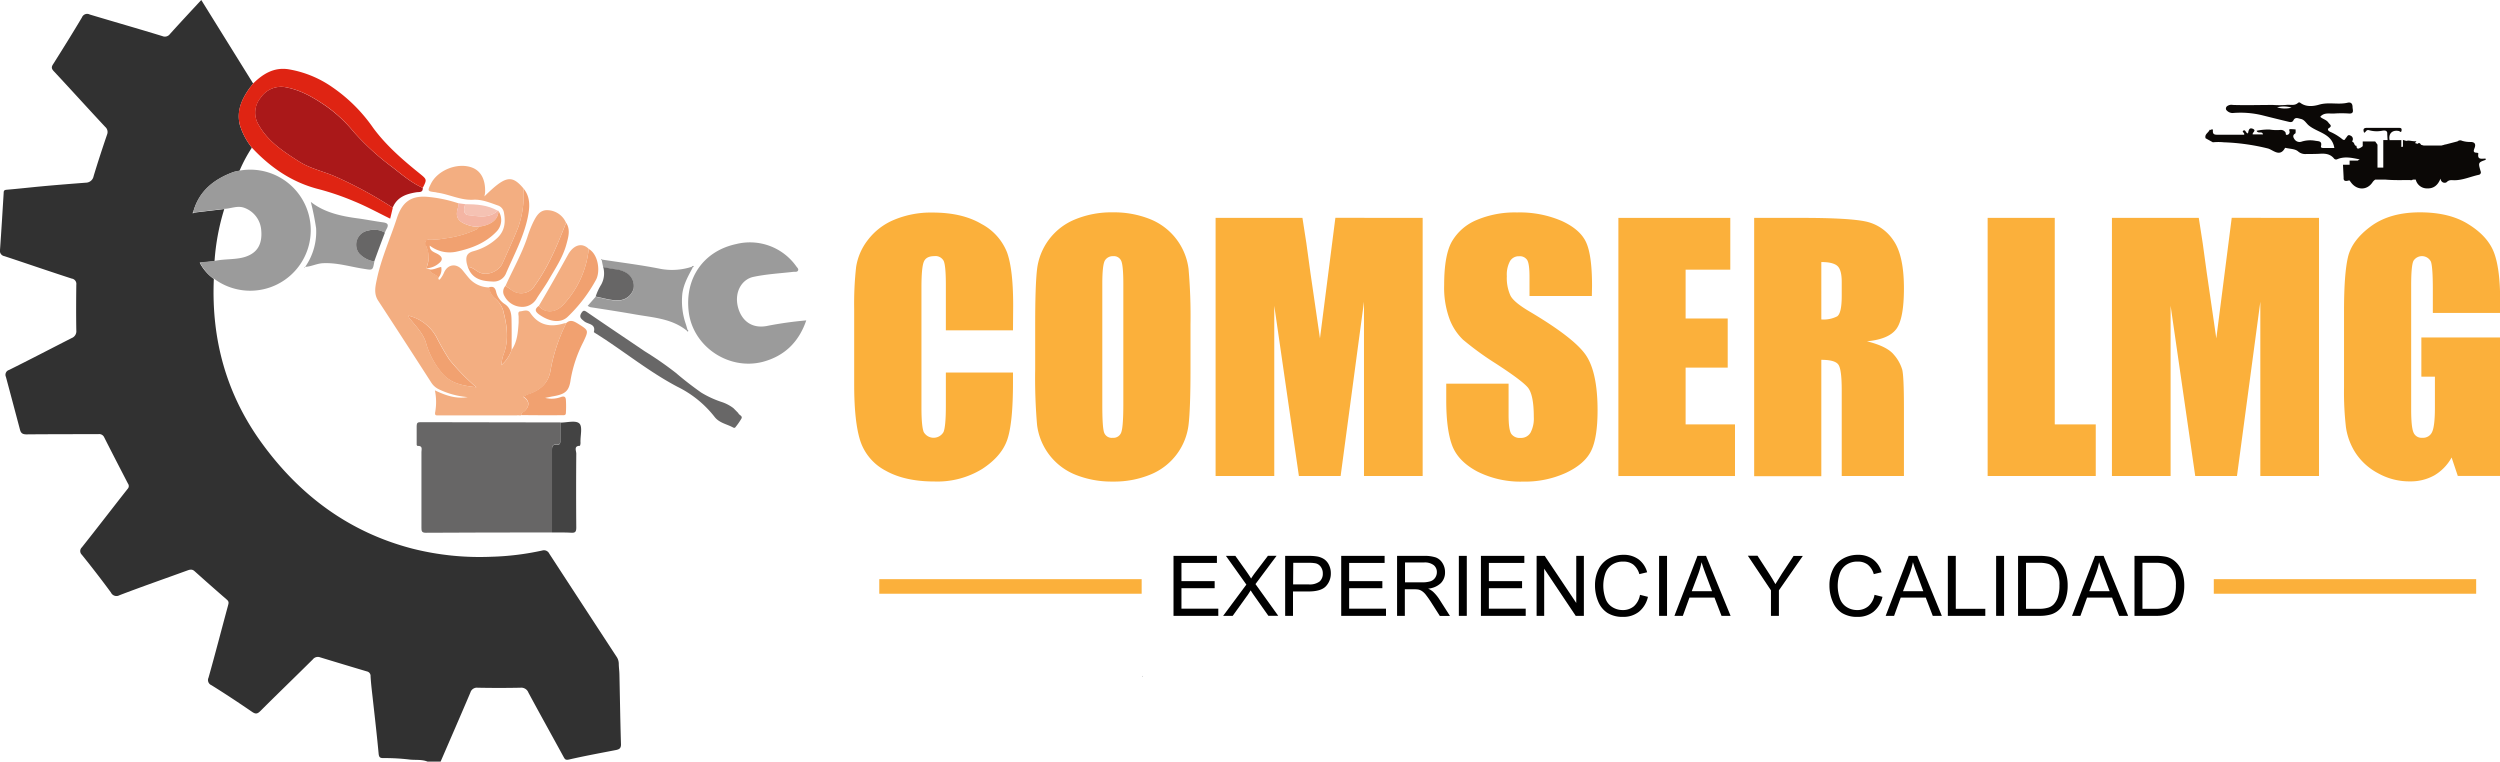<svg id="Capa_1" data-name="Capa 1" xmlns="http://www.w3.org/2000/svg" viewBox="0 0 686.04 209"><defs><style>.cls-1{fill:#313131;}.cls-2{fill:#f3ae81;}.cls-3{fill:#676666;}.cls-4{fill:#aa1819;}.cls-5{fill:#9b9b9b;}.cls-6{fill:#df2413;}.cls-7{fill:#434343;}.cls-8{fill:#f1a170;}.cls-9{fill:#686767;}.cls-10{fill:#f4b5a3;}.cls-11{fill:#f5c2b3;}.cls-12{fill:#0b0806;}.cls-13{fill:#fbb03b;}.cls-14{fill:none;stroke:#fbb03b;stroke-miterlimit:10;stroke-width:4px;}</style></defs><title>LOGO horizaontal</title><path class="cls-1" d="M63.57,79.54c-.72,16.41,3.35,31.46,13,44.83C87,138.82,100.57,149,118,153.54a75.24,75.24,0,0,0,21.76,2.24,74.1,74.1,0,0,0,13.92-1.71,1.62,1.62,0,0,1,1.94.86q9.18,14.1,18.4,28.19a3.51,3.51,0,0,1,.67,1.93c0,1,.16,2,.18,3.08.14,6.39.23,12.78.43,19.17,0,1.06-.5,1.31-1.24,1.49-4.34.85-8.71,1.64-13,2.63-1,.23-1.17-.1-1.53-.75-3.2-5.86-6.46-11.71-9.63-17.6a2.11,2.11,0,0,0-2.21-1.35c-3.91.08-7.81.08-11.72,0a1.86,1.86,0,0,0-2,1.33c-2.69,6.33-5.44,12.64-8.17,18.95h-3.58c-1.67-.69-3.47-.35-5.2-.6a57.86,57.86,0,0,0-7-.37c-.91,0-1.14-.31-1.23-1.22-.45-4.82-1-9.64-1.54-14.46-.24-2.25-.54-4.49-.67-6.75a1.26,1.26,0,0,0-1-1.35q-6.42-1.91-12.85-3.87a1.75,1.75,0,0,0-2,.57c-4.77,4.74-9.61,9.39-14.37,14.15-.79.78-1.27.94-2.27.26-3.68-2.52-7.42-5-11.19-7.34a1.52,1.52,0,0,1-.79-2.05c1.87-6.62,3.58-13.27,5.38-19.9.17-.64.23-1-.33-1.5q-4.48-3.88-8.9-7.85c-.71-.63-1.36-.39-2.08-.13C50,161.84,43.79,164,37.67,166.34a1.66,1.66,0,0,1-2.33-.74c-2.58-3.52-5.28-7-8-10.38a1.37,1.37,0,0,1,0-2c4.23-5.32,8.36-10.72,12.57-16.06A1.11,1.11,0,0,0,40,135.7c-2.18-4.23-4.38-8.45-6.52-12.7a1.5,1.5,0,0,0-1.64-.86c-6.57,0-13.13,0-19.7.06-1.09,0-1.52-.38-1.76-1.27q-1.92-7.25-3.87-14.52a1.37,1.37,0,0,1,.85-1.88c5.78-2.87,11.47-5.84,17.2-8.76a2,2,0,0,0,1.27-2.11c-.07-4.18-.05-8.36,0-12.54a1.47,1.47,0,0,0-1.25-1.67c-6.18-2-12.32-4.12-18.49-6.16A1.48,1.48,0,0,1,4.9,71.48c.37-5.18.68-10.38,1-15.56,0-.6.18-.79.82-.85,3.22-.27,6.42-.64,9.66-.94,4-.37,8.07-.69,12.1-1a2.18,2.18,0,0,0,2.1-1.8c1.15-3.82,2.4-7.62,3.69-11.4a1.85,1.85,0,0,0-.5-2.1C29,32.73,24.37,27.59,19.63,22.52c-.73-.78-.6-1.26-.1-2,2.66-4.22,5.3-8.45,7.85-12.74a1.53,1.53,0,0,1,2.13-.8c6.65,2,13.31,3.89,19.94,5.93a1.72,1.72,0,0,0,2.08-.58C54.35,9.21,57.19,6.16,60.12,3L74.36,25.92c-.32.43-.65.85-1,1.29-2.13,3-3.6,6.26-2.65,10.1a18.69,18.69,0,0,0,3.3,6.21,39.64,39.64,0,0,0-3.4,6.36,11.08,11.08,0,0,0-1.71.37c-5.35,2-9.43,5.21-11,11-.06.06-.19.18-.18.19.14.2.23.09.31-.07l8.4-1a62.28,62.28,0,0,0-2.67,14.32l-4.06.4A12.51,12.51,0,0,0,63.57,79.54Z" transform="translate(-4.89 -3)"/><path class="cls-2" d="M122.1,70.08c-.08.2-.27.44-.21.56,1,2,.68,4,0,6l1,.29c.2,1.34,1.88,1.21,2.3,2.33,0,.36.15.74.52.27a7.21,7.21,0,0,0,1-1.66c1-2.39,3.43-2.74,5.1-.72.55.66,1.07,1.35,1.63,2a7.48,7.48,0,0,0,5.76,2.73,4.53,4.53,0,0,0,1.54,3A7.32,7.32,0,0,1,142.89,88c1,3.87,1.73,7.8.37,11.77a10.55,10.55,0,0,0-.78,3.46,9.93,9.93,0,0,0,2.8-4.18c1.58-2.26,1.74-4.89,1.93-7.51,0-.54,0-1.09,0-1.62s-.34-1.42.46-1.48,2-.66,2.71.38c2.36,3.52,5.59,4.06,9.39,2.89a2.74,2.74,0,0,1,.5,0,47.22,47.22,0,0,0-4.35,13.14c-.59,3.27-2.68,5.18-5.68,6.25a6.66,6.66,0,0,0-1.75.82c1.67,1.05,1.81,2.51.38,3.9-.38.37-1,.49-1,1.18h-.67c-.1-.17-.19-.18-.3,0q-10.82,0-21.63,0c-.71,0-1.16.07-.94-1a15.72,15.72,0,0,0-.1-5.88c3,1.43,5.83,2.39,9,1.85a22.43,22.43,0,0,1-7.82-2.1,5.08,5.08,0,0,1-2.16-1.87Q116,96.71,108.7,85.56c-1.34-2-.78-4.08-.36-6.09,1.22-5.7,3.64-11,5.44-16.54,1.37-4.23,3.66-6.26,8.24-5.93a37.14,37.14,0,0,1,8.6,1.77,4.2,4.2,0,0,1,0,1.12c-1,2.9.22,4.07,2.92,4.94a8.11,8.11,0,0,0,2.68.4c0,.54-.46.71-.85.87a29.06,29.06,0,0,1-8.48,2.34,20.17,20.17,0,0,1-4.32.36.71.71,0,0,0-.87.54M117,89.61l-.13-.08.13.08a1.58,1.58,0,0,0,.5,1c1.68,2.1,3.67,4.06,4.37,6.73a22,22,0,0,0,4.05,7.64c2.39,3.18,5.72,3.83,9.71,4.29a59.07,59.07,0,0,1-7.36-7.55,66.49,66.49,0,0,1-3.55-6.17,12,12,0,0,0-7.73-5.93Z" transform="translate(-4.89 -3)"/><path class="cls-3" d="M156.37,149.12c-11.55,0-23.09,0-34.63.08-1.12,0-1.2-.47-1.2-1.35q0-10.38,0-20.81c0-.7.42-1.72-1-1.68-.4,0-.31-.5-.31-.8,0-1.57,0-3.14,0-4.71,0-.85.35-1,1.06-1q19.2.06,38.38.07c0,1.67,0,3.36,0,5,0,.73-.22,1.18-1,1.08-1.17-.14-1.31.5-1.3,1.49Q156.37,137.82,156.37,149.12Z" transform="translate(-4.89 -3)"/><path class="cls-4" d="M120.9,54.55c.07,1.37-.94,1.09-1.77,1.22-2.77.44-5.29,1.32-6.48,4.21a113.41,113.41,0,0,0-15.82-8.57c-3.31-1.43-6.92-2.18-10-4.17-4.2-2.69-8.37-5.4-10.92-9.89a6.38,6.38,0,0,1,.53-7.58A6.73,6.73,0,0,1,83.56,27c4.08.81,7.54,2.88,10.87,5.17a39.08,39.08,0,0,1,7.64,7.17,70.13,70.13,0,0,0,10.55,9.59C115.26,51,117.81,53.17,120.9,54.55Z" transform="translate(-4.89 -3)"/><path class="cls-5" d="M63.57,79.54A13.2,13.2,0,0,1,59.72,75l4.06-.4A18.79,18.79,0,0,1,66,74.28c2.19-.21,4.5-.17,6.51-.91,2.73-1,4.45-3.07,4.06-7.26a7.06,7.06,0,0,0-4.9-6.17c-1.8-.52-3.46.32-5.23.37l-8.4,1-.13-.12c1.53-5.78,5.61-9,11-11a11.08,11.08,0,0,1,1.71-.37,16.61,16.61,0,1,1-7,29.66Z" transform="translate(-4.89 -3)"/><path class="cls-5" d="M226.14,90.92q-3.07,9-11.91,11.37c-9.23,2.4-19-4-20.31-13.47-1.25-9.27,3.89-16.9,13-18.85a15.58,15.58,0,0,1,16.53,6.19c.25.32.67.68.41,1.12s-.78.26-1.2.31c-3.69.43-7.42.62-11.06,1.4-3,.65-5.17,3.91-4.27,8,.81,3.6,3.57,6.49,8.41,5.38A103.84,103.84,0,0,1,226.14,90.92Z" transform="translate(-4.89 -3)"/><path class="cls-6" d="M120.9,54.55c-3.09-1.38-5.64-3.59-8.27-5.63a69.08,69.08,0,0,1-10.55-9.59,38.72,38.72,0,0,0-7.62-7.18C91.1,29.86,87.64,27.79,83.58,27a6.75,6.75,0,0,0-7.11,2.78,6.46,6.46,0,0,0-.54,7.58c2.56,4.5,6.73,7.21,10.93,9.89,3.09,2,6.68,2.74,10,4.17A113.41,113.41,0,0,1,112.68,60c-.24,1-.47,2-.72,3-3.35-1.64-6.53-3.39-9.89-4.76a72.25,72.25,0,0,0-9.68-3.32C85.08,53.08,79.13,49,74,43.51a18.48,18.48,0,0,1-3.29-6.21c-1-3.84.49-7.06,2.65-10.1.31-.44.64-.86,1-1.29C77,23.32,80,21.41,84,22A29.47,29.47,0,0,1,96.05,26.9a43.75,43.75,0,0,1,11.27,11.23c3.55,4.81,8.07,8.73,12.71,12.47C122.05,52.25,122.09,52.22,120.9,54.55Z" transform="translate(-4.89 -3)"/><path class="cls-2" d="M133.27,76.27a8.87,8.87,0,0,1-.34-1.25c-.23-1.51,0-2.57,1.84-3.08a15.36,15.36,0,0,0,6.72-3.76c2-2,2.15-4.37,1.67-6.93a2.48,2.48,0,0,0-1.78-1.91c-2.14-.77-4.35-1.66-6.57-1.53-3.46.2-6.49-1.43-9.77-1.93-.21,0-.42-.1-.63-.13-2.24-.26-2.27-.3-1.28-2.3,1.86-3.78,7.31-5.93,11.26-4.48,2.83,1.05,3.77,3.88,3.61,6.92a8.87,8.87,0,0,1-.18,1c5.78-5.69,7.49-6,10.73-2.17a26.59,26.59,0,0,1-1.46,10.66c-1.36,3.4-2.85,6.63-4.34,9.92-.9,2-3.95,3.55-6.33,2.44C135.38,77.27,134.57,76.22,133.27,76.27Z" transform="translate(-4.89 -3)"/><path class="cls-5" d="M193.31,93.69c-4.1-3.27-9.13-3.54-14-4.39-4.13-.73-8.27-1.36-12.39-2a3.15,3.15,0,0,1-.76-.37l2.17-2.47c2.16.37,4.26,1.13,6.51,1a4.41,4.41,0,0,0,3.89-3.13,4.17,4.17,0,0,0-2.12-4.49,7.41,7.41,0,0,0-2.74-.88c-1.17-.13-2.33-.39-3.46-.6L170,74.37l.13-.13c5.36.83,10.75,1.48,16.06,2.55a17.39,17.39,0,0,0,8.56-.59l.22.25c-1.2,2.26-2.47,4.45-2.83,7.1a19.42,19.42,0,0,0,1,8.53c.14.46.26.92.4,1.39Z" transform="translate(-4.89 -3)"/><path class="cls-5" d="M90.18,58.4c3.69,2.92,8.33,3.92,12.85,4.52,2.34.32,4.66.78,7,1.1,1.14.16,1.62.56,1,1.7a11.62,11.62,0,0,0-.53,1.13,5.75,5.75,0,0,0-4.51-.59,3.93,3.93,0,0,0-2.53,6.26,7.19,7.19,0,0,0,4.16,2.23c-.45,2.55-.43,2.41-3,2-3.7-.57-7.31-1.72-11.14-1.52-1.7.09-3.18.93-4.84,1h0a16.88,16.88,0,0,0,3-10.56A72.23,72.23,0,0,0,90.18,58.4Z" transform="translate(-4.89 -3)"/><path class="cls-7" d="M156.37,149.12c0-7.53,0-15.05,0-22.58,0-1,.13-1.61,1.3-1.49.8.1,1-.35,1-1.08,0-1.67,0-3.36,0-5,1.78,0,4.17-.68,5.17.21s.25,3.46.35,5.27a2.1,2.1,0,0,1-.16.89c-1.75,0-1,1.37-1,2.14q-.08,10.14,0,20.27c0,1.1-.23,1.52-1.4,1.44C159.84,149.09,158.1,149.12,156.37,149.12Z" transform="translate(-4.89 -3)"/><path class="cls-8" d="M147.9,116.92c0-.69.6-.81,1-1.18,1.44-1.39,1.29-2.85-.37-3.9a6.45,6.45,0,0,1,1.74-.82c3-1.07,5.1-3,5.68-6.25a47.55,47.55,0,0,1,4.35-13.14c1.11-1,2.07-.49,3.16.17,3,1.88,3,1.82,1.52,5a36,36,0,0,0-3.49,10.35c-.42,3.19-1.48,4-4.7,4.58-.68.12-1.36.27-2.3.46a7.21,7.21,0,0,0,4.38-.26c1-.33,1.25.11,1.31.78a28.36,28.36,0,0,1,0,3.57c0,.84-.73.65-1.23.65C155.27,117,151.58,116.93,147.9,116.92Z" transform="translate(-4.89 -3)"/><path class="cls-2" d="M143.6,81.46c2-4.45,4.45-8.71,6-13.35a29.6,29.6,0,0,1,1.64-4.19c.83-1.64,1.78-3.38,4-3.24a5.71,5.71,0,0,1,5,3.5c-.11.24-.23.49-.33.74-2.23,5.73-4.64,11.37-8.26,16.4a4.36,4.36,0,0,1-6.47,1.23C144.69,82.18,144.16,81.82,143.6,81.46Z" transform="translate(-4.89 -3)"/><path class="cls-9" d="M206.15,115l1.33,1.34c.18.59,1.28.75.87,1.53a19,19,0,0,1-1.76,2.5c-.05.06-.3,0-.42,0-1.76-1-3.88-1.25-5.21-3a29.32,29.32,0,0,0-10.12-8.21c-8-4.2-14.9-9.93-22.5-14.68-.17-.11-.49-.3-.49-.38.61-2.27-1.6-2.09-2.6-2.9-.82-.68-1.56-1.13-.8-2.33.5-.77.79-.71,1.49-.24,5.28,3.63,10.61,7.2,15.91,10.79a93.79,93.79,0,0,1,8.5,5.9c2.23,1.92,4.53,3.68,6.92,5.38a27.12,27.12,0,0,0,5.83,2.67A11.11,11.11,0,0,1,206.15,115Z" transform="translate(-4.89 -3)"/><path class="cls-2" d="M152.75,86.94c2.77-4.66,5.43-9.39,8.06-14.13,1.3-2.32,3.62-3.52,5.66-1.48-.12.74-.21,1.48-.35,2.22a26.34,26.34,0,0,1-6.77,13.18C157.2,89,154.35,89,152.75,86.94Z" transform="translate(-4.89 -3)"/><path class="cls-8" d="M152.75,86.94c1.6,2,4.45,2,6.6-.21a26.34,26.34,0,0,0,6.77-13.18c.14-.74.23-1.48.35-2.22,2.58,1.48,3.21,6.06,2,8.4a41.48,41.48,0,0,1-7.71,10.12c-1.92,1.93-5,1.51-7.84-.49C151.7,88.5,151.54,87.84,152.75,86.94Z" transform="translate(-4.89 -3)"/><path class="cls-8" d="M143.6,81.46l1.61,1.07a4.36,4.36,0,0,0,6.47-1.22c3.62-5,6-10.68,8.26-16.41.1-.24.22-.49.33-.74,1.27,2,.52,4.09,0,6.07-1,3.53-3.05,6.52-4.84,9.64-1,1.73-2.2,3.33-3.24,5a4.53,4.53,0,0,1-4.33,2.33,5.48,5.48,0,0,1-4.56-3A2.27,2.27,0,0,1,143.6,81.46Z" transform="translate(-4.89 -3)"/><path class="cls-3" d="M170.42,76.29c1.15.21,2.31.47,3.46.6a7.41,7.41,0,0,1,2.74.88,4.17,4.17,0,0,1,2.12,4.49,4.41,4.41,0,0,1-3.89,3.13c-2.25.14-4.35-.62-6.51-1a15.34,15.34,0,0,1,1.54-3.31A6.37,6.37,0,0,0,170.42,76.29Z" transform="translate(-4.89 -3)"/><path class="cls-8" d="M133.27,76.27c1.3,0,2.11,1,3.15,1.48,2.35,1.11,5.44-.45,6.33-2.44,1.49-3.29,3-6.57,4.34-9.92a27,27,0,0,0,1.46-10.66c2,2.42,1.72,5.23,1.15,8-1.14,5.36-3.73,10.17-5.89,15.14a3.65,3.65,0,0,1-3.69,2.39c-2.47-.1-4.87-.42-6.32-2.82A10,10,0,0,1,133.27,76.27Z" transform="translate(-4.89 -3)"/><path class="cls-3" d="M107.59,74.75a7.19,7.19,0,0,1-4.16-2.23A3.93,3.93,0,0,1,106,66.26a5.73,5.73,0,0,1,4.52.59Q109,70.81,107.59,74.75Z" transform="translate(-4.89 -3)"/><path class="cls-10" d="M141.67,60.88c0,2.63-2.45,4-5.49,4.34a8.11,8.11,0,0,1-2.68-.4c-2.7-.87-3.88-2-2.92-4.94a4.2,4.2,0,0,0,0-1.12l2,.27c-.47,1.27-.61,2.89.92,3,2.69.3,5.61,1,8-1.23A.15.15,0,0,1,141.67,60.88Z" transform="translate(-4.89 -3)"/><path class="cls-8" d="M145.29,99a9.93,9.93,0,0,1-2.8,4.18,10.81,10.81,0,0,1,.78-3.46c1.37-4,.66-7.91-.36-11.77a7.35,7.35,0,0,0-2.26-3.12,4.54,4.54,0,0,1-1.55-3c1.11-.35,1.66.11,1.92,1.18a5.45,5.45,0,0,0,2.32,3.39c1.68,1.07,1.88,2.65,1.92,4.31C145.33,93.52,145.29,96.27,145.29,99Z" transform="translate(-4.89 -3)"/><path class="cls-11" d="M141.49,60.84c-2.38,2.18-5.3,1.54-8,1.24-1.53-.17-1.39-1.78-.93-3.06C135.66,59.05,138.72,59.24,141.49,60.84Z" transform="translate(-4.89 -3)"/><path class="cls-8" d="M125.12,79.28c-.42-1.12-2.1-1-2.3-2.33,1.09.11,2.05-.49,3.14-.7A3.38,3.38,0,0,1,125.12,79.28Z" transform="translate(-4.89 -3)"/><path class="cls-5" d="M193.54,93.46c.19.12.33.36.15.49s-.28-.15-.4-.28Z" transform="translate(-4.89 -3)"/><path class="cls-5" d="M194.73,76.19c.13-.19.36-.32.49-.15s-.15.28-.27.4Z" transform="translate(-4.89 -3)"/><path class="cls-5" d="M88.61,76.26l-.1.24c-.28-.21,0-.18.1-.24Z" transform="translate(-4.89 -3)"/><path class="cls-5" d="M170,74.36c-.06-.06-.19-.17-.18-.19.14-.19.23-.08.31.06Z" transform="translate(-4.89 -3)"/><path class="cls-8" d="M146.93,116.91c.11-.17.2-.16.29,0h-.29Z" transform="translate(-4.89 -3)"/><path class="cls-5" d="M318.5,188.59c-.06.1-.12.18-.22,0l.13-.13Z" transform="translate(-4.89 -3)"/><path class="cls-8" d="M116.94,89.61a11.91,11.91,0,0,1,7.72,5.93,66.39,66.39,0,0,0,3.54,6.17,57.9,57.9,0,0,0,7.37,7.55c-4-.45-7.33-1.11-9.72-4.29a22.14,22.14,0,0,1-4-7.64c-.69-2.67-2.69-4.63-4.37-6.73a1.54,1.54,0,0,1-.49-1Z" transform="translate(-4.89 -3)"/><path class="cls-8" d="M121.66,69.33c.11-.63.5-.58.87-.54a20.07,20.07,0,0,0,4.32-.36,29.06,29.06,0,0,0,8.48-2.34c.39-.16.82-.33.85-.87,3-.33,5.47-1.71,5.49-4.34a4.52,4.52,0,0,1-.55,5.69c-3,3.14-6.86,4.61-11.05,5.51a8.92,8.92,0,0,1-7.25-1.68h0c-.06,1.6,1.4,1.81,2.35,2.41,1.16.73,1.29,1.51.22,2.4a5.81,5.81,0,0,1-3.53,1.43,7.34,7.34,0,0,0,0-6A2.85,2.85,0,0,1,121.66,69.33Z" transform="translate(-4.89 -3)"/><path class="cls-8" d="M116.94,89.61l-.13-.08Z" transform="translate(-4.89 -3)"/><path class="cls-12" d="M247.81,116.39a.37.37,0,0,0-.21,0c0,.18-.36.38,0,.56C247.88,116.88,247.9,116.64,247.81,116.39Z" transform="translate(-4.89 -3)"/><path class="cls-12" d="M247.56,117Z" transform="translate(-4.89 -3)"/><path class="cls-12" d="M687,46.86v-.32c-.95-.09-2.38.49-2-1.44a.72.72,0,0,0-.39-.19c-1.2,0-.9-.63-.63-1.37s.26-1.6-1.2-1.58a7.36,7.36,0,0,1-2.28-.33,1.11,1.11,0,0,0-1.22.16l-3.29.86a.6.6,0,0,0-.35.08l0,0-.8.21H670l-.73-.2c-.36-.62-.67-.58-.94-.26l-.66-.19a.87.87,0,0,1,.42-.62c-.84.31-2-.29-2.85,0l-.94-.27V43.1l0,.16-.45.06V41.46h-3.22c-.36-1.75.7-2.87,2.53-2.51.26,0,.64.68.76-.16.09-.63-.24-.7-.75-.7-2.93,0-5.86,0-8.78,0-1,0-1.06.49-.75,1.33.55-.13.54-.92,1.36-.69a7.71,7.71,0,0,0,3.57.15c.76-.15,1.44-.06,1.42.74,0,.59.06,1.21.09,1.81H658.9V49h-1.59v-6.3l-.63-.88h-3.42v1.28a2.84,2.84,0,0,1-1.15.67c-.39.1-.59-.32-.55-.75-.69,0-.5-.77-.95-1l-.28-.23a1,1,0,0,0-.4-1.56c-.76-.44-.9.23-1.23.57s-.33,1-1.16.3a14.21,14.21,0,0,0-3.24-1.94c-.67-.31-.72-.78-.34-1,1.07-.63.24-1-.09-1.48-.56-.85-1.63-1-2.27-1.63,1.06-1.26,2.54-.81,3.87-.9a29.52,29.52,0,0,1,4,0c1.58.11,1-1.07,1-1.77s-.26-1.45-1.34-1.2c-2.55.62-5.16-.23-7.8.53-1.53.45-3.57.74-5.19-.49a.48.48,0,0,0-.62,0c-1,.92-2.23.4-3.34.58a24.87,24.87,0,0,1-3.55,0c-3.68,0-7.37.12-11,0a2,2,0,0,0-1.62.36.82.82,0,0,0-.2,1,2.26,2.26,0,0,0,1.72.86,25.29,25.29,0,0,1,8.22.63c2.38.6,4.8,1.2,7.2,1.77.45.11,1,.19,1.29-.39.49-1,1.32-.54,2-.4,1.06.21,1.49,1.2,2.23,1.8,2.43,2,6.37,2.18,7,6.18h-2.92c-.37,0-.86,0-.73-.53.31-1.42-.64-1.29-1.56-1.45a7.75,7.75,0,0,0-3.88.27,1.66,1.66,0,0,1-1.82-.65c-.34-.5-.67-1.11.18-1.62.18-.12.08-.72.11-1.1a11.28,11.28,0,0,0-1.42-.09c-.53,0-.29.33-.25.66a.77.77,0,0,1-.58.89c-.66.16-.36-.46-.54-.66a1.5,1.5,0,0,0-1.44-.67,12.24,12.24,0,0,1-2.9-.11,15.08,15.08,0,0,0-3.59.34c.41.93,1.53-.05,1.77,1h-2.83c-.19-.5,1.09-1.05.08-1.52-1.17-.54-1.21.6-1.38,1.24-.67-.08-.62-1.1-1.24-.78s.49.68.17,1.14H613.5c-.77,0-1.42,0-1.36-1.07.05-.9-.65,0-.88-.32-.27.84-1.48,1.21-1.12,2.36l2,1.11a15,15,0,0,1,3,0,58.22,58.22,0,0,1,12,1.67c1.42.29,3.34,2.61,4.81-.14,0,0,.1,0,.15,0,1.19.29,2.64.25,3.46,1a3,3,0,0,0,2.25.68c1.13,0,2.27,0,3.4-.05,1.59-.12,3.09-.08,4.22,1.35a.77.77,0,0,0,.71.19c2.1-.95,4.19-.43,6.31,0a3,3,0,0,0-.55.32h-2.24V48.2h-1.82l.18,3.53a2.16,2.16,0,0,0,0,.36h0c.07.49.4.75,1.53.4.09,0,.33.36.49.57,1.62,2.19,4.37,2.23,5.88,0a2.57,2.57,0,0,1,.77-.77h2.86c2.16.19,4.33.13,6.5.12.31,0,.66.15.94-.12h.82a3.15,3.15,0,0,0,3.08,2.41c1.85.09,3-.89,3.71-2.68.2,1.3,1.39,1.29,1.73.93.68-.69,1.38-.49,2.06-.49,2.34,0,4.45-1,6.69-1.48a.7.7,0,0,0,.6-.77.6.6,0,0,0-.06-.19C684.92,47.61,684.9,47.61,687,46.86Zm-57.26-14.4a7.2,7.2,0,0,1,4,.08A7.3,7.3,0,0,1,629.77,32.46Z" transform="translate(-4.89 -3)"/><path class="cls-13" d="M282.87,93.64H264.45V81.32q0-5.37-.59-6.7a2.53,2.53,0,0,0-2.6-1.33c-1.52,0-2.48.54-2.89,1.62s-.62,3.41-.62,7v32.91q0,5.16.62,6.73a3.13,3.13,0,0,0,5.44,0q.65-1.58.64-7.41v-8.91h18.42V108q0,11-1.55,15.6t-6.87,8.07a23.51,23.51,0,0,1-13.11,3.46q-8.08,0-13.34-2.93a14.28,14.28,0,0,1-7-8.12q-1.71-5.19-1.71-15.6V87.77a91.74,91.74,0,0,1,.53-11.48A16.06,16.06,0,0,1,243,68.91a17.45,17.45,0,0,1,7.22-5.58,26.15,26.15,0,0,1,10.61-2q8.13,0,13.43,3.15a15.07,15.07,0,0,1,7,7.84q1.67,4.69,1.66,14.62Z" transform="translate(-4.89 -3)"/><path class="cls-13" d="M331.58,104.27q0,10.68-.51,15.12a16.92,16.92,0,0,1-10.3,13.76,26.12,26.12,0,0,1-10.5,2,26.67,26.67,0,0,1-10.22-1.86,17,17,0,0,1-10.57-13.67,150.22,150.22,0,0,1-.52-15.32V92.15q0-10.68.5-15.12a16.92,16.92,0,0,1,10.3-13.76,26.14,26.14,0,0,1,10.51-2,26.65,26.65,0,0,1,10.21,1.86,17,17,0,0,1,10.57,13.67,149.38,149.38,0,0,1,.53,15.32ZM313.15,81c0-3.3-.18-5.4-.54-6.32a2.19,2.19,0,0,0-2.26-1.38,2.52,2.52,0,0,0-2.21,1.11c-.51.75-.76,2.94-.76,6.59v33.08c0,4.12.16,6.65.5,7.62a2.2,2.2,0,0,0,2.34,1.44,2.26,2.26,0,0,0,2.41-1.66q.53-1.66.52-7.92Z" transform="translate(-4.89 -3)"/><path class="cls-13" d="M395.29,62.79v70.84h-16.1l0-47.83-6.41,47.83H361.33L354.57,86.9l0,46.73h-16.1V62.79h23.83q1.07,6.39,2.19,15.06l2.62,18,4.23-33.08Z" transform="translate(-4.89 -3)"/><path class="cls-13" d="M441.72,84.23H424.61V79q0-3.67-.66-4.68a2.4,2.4,0,0,0-2.19-1,2.77,2.77,0,0,0-2.51,1.36,7.82,7.82,0,0,0-.86,4.11,11.62,11.62,0,0,0,1,5.34q.91,1.8,5.21,4.34,12.3,7.29,15.49,12t3.2,15.1q0,7.56-1.77,11.16t-6.85,6a27.09,27.09,0,0,1-11.82,2.43,26.35,26.35,0,0,1-12.62-2.8q-5.24-2.81-6.85-7.13t-1.62-12.3v-4.64h17.11v8.62c0,2.66.24,4.36.72,5.12a2.81,2.81,0,0,0,2.56,1.14,3,3,0,0,0,2.74-1.44,8.26,8.26,0,0,0,.9-4.29q0-6.25-1.71-8.19t-8.62-6.43a82.05,82.05,0,0,1-9.1-6.61,15.43,15.43,0,0,1-3.7-5.68,25,25,0,0,1-1.47-9.28q0-8.14,2.08-11.9A14.05,14.05,0,0,1,410,63.42a26.87,26.87,0,0,1,11.2-2.12,29.14,29.14,0,0,1,12.23,2.32q5.06,2.31,6.7,5.84t1.64,12Z" transform="translate(-4.89 -3)"/><path class="cls-13" d="M449,62.79h30.71V77H467.45V90.4H479v13.48H467.45v15.58H481v14.17H449Z" transform="translate(-4.89 -3)"/><path class="cls-13" d="M486.26,62.79h13q13.05,0,17.66,1a12.15,12.15,0,0,1,7.53,5.15q2.91,4.13,2.91,13.19,0,8.27-2.06,11.11t-8.09,3.42q5.46,1.35,7.35,3.63a11,11,0,0,1,2.34,4.18q.46,1.91.46,10.48v18.68H510.29V110.09q0-5.69-.9-7c-.6-.9-2.16-1.35-4.7-1.35v31.94H486.26Zm18.43,12.12V90.66a8.09,8.09,0,0,0,4.35-.85q1.24-.86,1.25-5.54V80.38c0-2.25-.4-3.72-1.21-4.42S506.82,74.91,504.69,74.91Z" transform="translate(-4.89 -3)"/><path class="cls-13" d="M568.75,62.79v56.67H580v14.17H550.33V62.79Z" transform="translate(-4.89 -3)"/><path class="cls-13" d="M641.26,62.79v70.84h-16.1l0-47.83-6.41,47.83H607.3L600.54,86.9l0,46.73h-16.1V62.79h23.83q1.07,6.39,2.19,15.06l2.62,18,4.23-33.08Z" transform="translate(-4.89 -3)"/><path class="cls-13" d="M690.93,88.87H672.5V82.43q0-6.08-.52-7.61a2.75,2.75,0,0,0-4.81-.22c-.41.88-.62,3.12-.62,6.74v34q0,4.77.62,6.28a2.37,2.37,0,0,0,2.45,1.51,2.7,2.7,0,0,0,2.73-1.71q.72-1.69.72-6.65v-8.4h-3.72V95.61h21.58v38H679.35l-1.7-5.07a12.82,12.82,0,0,1-4.76,4.92,13.4,13.4,0,0,1-6.76,1.64,17.59,17.59,0,0,1-8.69-2.25,16.69,16.69,0,0,1-6.16-5.58,17.57,17.57,0,0,1-2.62-7,83.71,83.71,0,0,1-.53-11v-21q0-10.15,1.09-14.75t6.28-8.42q5.19-3.82,13.42-3.83t13.43,3.32q5.34,3.33,7,7.9t1.62,13.28Z" transform="translate(-4.89 -3)"/><path d="M326.92,172V155.54h11.91v1.94H329.1v5h9.11v1.93H329.1v5.61h10.11V172Z" transform="translate(-4.89 -3)"/><path d="M340.54,172l6.37-8.58-5.61-7.88h2.59l3,4.22c.62.88,1.06,1.55,1.32,2a20.2,20.2,0,0,1,1.31-1.87l3.31-4.37h2.37l-5.79,7.76,6.24,8.7h-2.7l-4.14-5.87c-.23-.34-.47-.71-.72-1.1-.37.6-.63,1-.79,1.23L343.16,172Z" transform="translate(-4.89 -3)"/><path d="M357.56,172V155.54h6.21a15.61,15.61,0,0,1,2.5.15,5.1,5.1,0,0,1,2,.77,4,4,0,0,1,1.32,1.59,5,5,0,0,1,.5,2.25,5.05,5.05,0,0,1-1.33,3.55q-1.34,1.46-4.83,1.46h-4.22V172Zm2.18-8.63H364a4.53,4.53,0,0,0,3-.79,2.81,2.81,0,0,0,.89-2.21,3,3,0,0,0-.52-1.77,2.42,2.42,0,0,0-1.38-1,9,9,0,0,0-2-.15h-4.21Z" transform="translate(-4.89 -3)"/><path d="M372.94,172V155.54h11.91v1.94h-9.73v5h9.11v1.93h-9.11v5.61h10.11V172Z" transform="translate(-4.89 -3)"/><path d="M388.27,172V155.54h7.3a9.91,9.91,0,0,1,3.35.44,3.71,3.71,0,0,1,1.83,1.57,4.63,4.63,0,0,1,.68,2.48A4.11,4.11,0,0,1,400.3,163a5.76,5.76,0,0,1-3.5,1.53,5.86,5.86,0,0,1,1.31.82,11,11,0,0,1,1.81,2.19l2.86,4.48H400l-2.18-3.42c-.63-1-1.16-1.75-1.57-2.27a4.71,4.71,0,0,0-1.11-1.1,3.1,3.1,0,0,0-1-.44,6.73,6.73,0,0,0-1.21-.08h-2.53V172Zm2.18-9.2h4.68a7.22,7.22,0,0,0,2.34-.3,2.52,2.52,0,0,0,1.28-1,2.72,2.72,0,0,0,.44-1.48,2.43,2.43,0,0,0-.85-1.92,4,4,0,0,0-2.68-.75h-5.21Z" transform="translate(-4.89 -3)"/><path d="M405.22,172V155.54h2.18V172Z" transform="translate(-4.89 -3)"/><path d="M411.28,172V155.54h11.91v1.94h-9.73v5h9.11v1.93h-9.11v5.61h10.11V172Z" transform="translate(-4.89 -3)"/><path d="M426.56,172V155.54h2.23l8.65,12.92V155.54h2.09V172h-2.24l-8.65-12.94V172Z" transform="translate(-4.89 -3)"/><path d="M454.93,166.23l2.18.55a7.32,7.32,0,0,1-2.46,4.09,6.8,6.8,0,0,1-4.35,1.41A7.83,7.83,0,0,1,446,171.2a6.77,6.77,0,0,1-2.54-3.14,11.19,11.19,0,0,1-.87-4.41,9.77,9.77,0,0,1,1-4.49,6.73,6.73,0,0,1,2.8-2.91,8.2,8.2,0,0,1,4-1,6.82,6.82,0,0,1,4.16,1.25,6.54,6.54,0,0,1,2.34,3.54l-2.14.51a5.13,5.13,0,0,0-1.66-2.62,4.42,4.42,0,0,0-2.74-.82,5.31,5.31,0,0,0-3.18.91,4.85,4.85,0,0,0-1.79,2.44,10.53,10.53,0,0,0,.1,6.83,4.47,4.47,0,0,0,1.9,2.34,5.31,5.31,0,0,0,2.8.78,4.67,4.67,0,0,0,3.1-1.06A5.43,5.43,0,0,0,454.93,166.23Z" transform="translate(-4.89 -3)"/><path d="M460.17,172V155.54h2.18V172Z" transform="translate(-4.89 -3)"/><path d="M464.38,172l6.32-16.46h2.35L479.79,172H477.3l-1.92-5H468.5l-1.81,5Zm4.75-6.76h5.58L473,160.68c-.52-1.38-.91-2.52-1.17-3.41a21.33,21.33,0,0,1-.88,3.14Z" transform="translate(-4.89 -3)"/><path d="M490.87,172v-7l-6.34-9.49h2.65l3.24,5c.6.93,1.16,1.86,1.67,2.79q.75-1.29,1.8-2.91l3.19-4.84h2.54L493.05,165v7Z" transform="translate(-4.89 -3)"/><path d="M519.29,166.23l2.18.55a7.32,7.32,0,0,1-2.46,4.09,6.8,6.8,0,0,1-4.35,1.41,7.83,7.83,0,0,1-4.33-1.08,6.71,6.71,0,0,1-2.54-3.14,11.19,11.19,0,0,1-.87-4.41,9.77,9.77,0,0,1,1-4.49,6.73,6.73,0,0,1,2.8-2.91,8.2,8.2,0,0,1,4-1,6.77,6.77,0,0,1,4.15,1.25,6.5,6.5,0,0,1,2.35,3.54l-2.14.51a5.08,5.08,0,0,0-1.67-2.62,4.38,4.38,0,0,0-2.74-.82,5.3,5.3,0,0,0-3.17.91,4.79,4.79,0,0,0-1.79,2.44,10.53,10.53,0,0,0,.1,6.83,4.47,4.47,0,0,0,1.9,2.34,5.31,5.31,0,0,0,2.8.78,4.67,4.67,0,0,0,3.1-1.06A5.43,5.43,0,0,0,519.29,166.23Z" transform="translate(-4.89 -3)"/><path d="M522.35,172l6.32-16.46H531L537.76,172h-2.49l-1.92-5h-6.88l-1.81,5Zm4.75-6.76h5.58L531,160.68c-.52-1.38-.91-2.52-1.17-3.41a21.33,21.33,0,0,1-.88,3.14Z" transform="translate(-4.89 -3)"/><path d="M539.41,172V155.54h2.18v14.52h8.1V172Z" transform="translate(-4.89 -3)"/><path d="M552.66,172V155.54h2.18V172Z" transform="translate(-4.89 -3)"/><path d="M558.68,172V155.54h5.67a14.3,14.3,0,0,1,2.93.23,5.56,5.56,0,0,1,2.41,1.18,6.69,6.69,0,0,1,1.95,2.82,11,11,0,0,1,.65,3.91,11.51,11.51,0,0,1-.44,3.32,8.11,8.11,0,0,1-1.12,2.4,5.58,5.58,0,0,1-3.47,2.32,11,11,0,0,1-2.64.28Zm2.18-1.94h3.51a8.28,8.28,0,0,0,2.56-.31,3.57,3.57,0,0,0,1.47-.85,5.2,5.2,0,0,0,1.21-2.08,10.12,10.12,0,0,0,.43-3.17,7.58,7.58,0,0,0-.85-4,4.19,4.19,0,0,0-2.06-1.86,8.3,8.3,0,0,0-2.81-.34h-3.46Z" transform="translate(-4.89 -3)"/><path d="M573.48,172l6.32-16.46h2.35L588.89,172h-2.48l-1.93-5H577.6l-1.81,5Zm4.75-6.76h5.58l-1.72-4.56c-.52-1.38-.91-2.52-1.17-3.41a21.33,21.33,0,0,1-.88,3.14Z" transform="translate(-4.89 -3)"/><path d="M590.63,172V155.54h5.67a14.3,14.3,0,0,1,2.93.23,5.56,5.56,0,0,1,2.41,1.18,6.69,6.69,0,0,1,2,2.82,11,11,0,0,1,.65,3.91,11.51,11.51,0,0,1-.44,3.32,8.11,8.11,0,0,1-1.12,2.4,5.58,5.58,0,0,1-3.47,2.32,11,11,0,0,1-2.64.28Zm2.18-1.94h3.51a8.28,8.28,0,0,0,2.56-.31,3.57,3.57,0,0,0,1.47-.85,5.2,5.2,0,0,0,1.21-2.08,10.12,10.12,0,0,0,.43-3.17,7.58,7.58,0,0,0-.85-4,4.19,4.19,0,0,0-2.06-1.86,8.3,8.3,0,0,0-2.81-.34h-3.46Z" transform="translate(-4.89 -3)"/><line class="cls-14" x1="241.29" y1="160.93" x2="313.29" y2="160.93"/><line class="cls-14" x1="607.5" y1="160.93" x2="679.5" y2="160.93"/></svg>